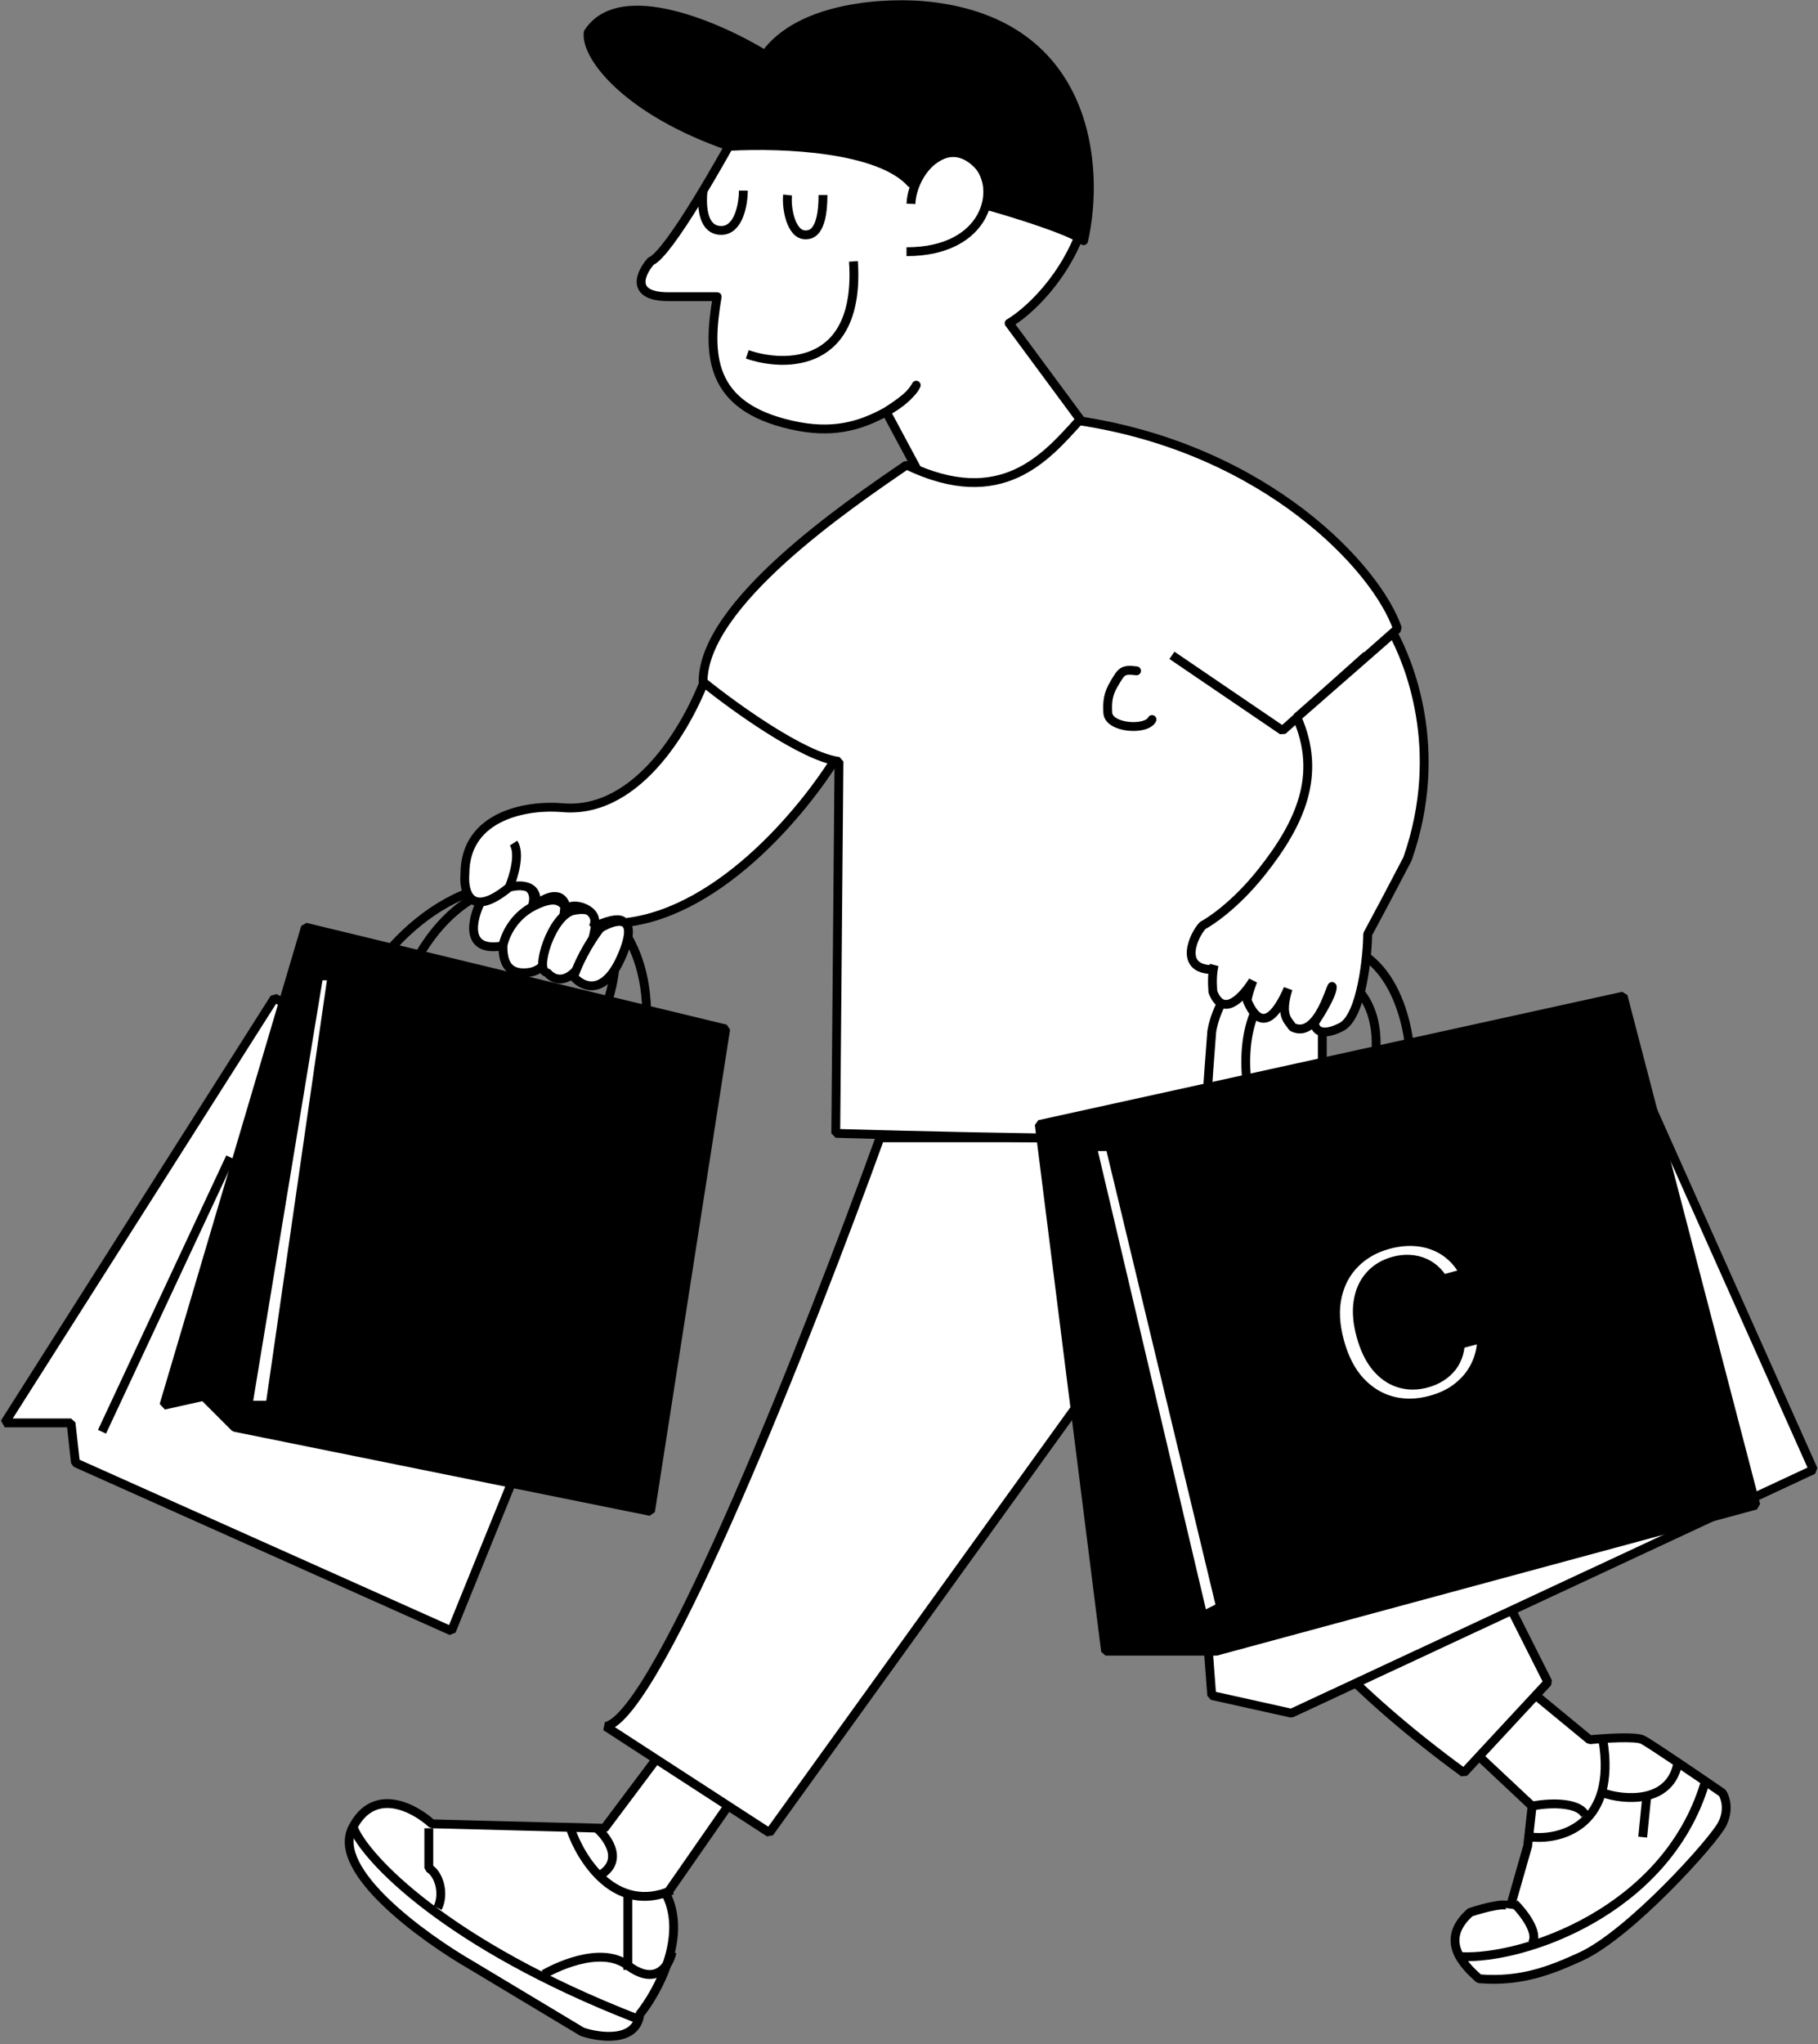 <svg width="388" height="436" viewBox="0 0 388 436" fill="none" xmlns="http://www.w3.org/2000/svg">
<rect x="0" y="0" width="388" height="436" fill="#808080" stroke="none"/>
<path d="M339.258 371.063L323.209 357.847L311.88 371.063L326.985 385.224L326.041 393.72L322.265 406.937C322.265 405.426 316.601 406.937 313.769 407.881C306.972 413.923 312.509 419.209 315.656 422.041C324.718 422.797 331.111 420.166 337.368 417.321C347.753 412.601 365.691 392.776 367.579 389C369.089 385.979 368.208 383.336 367.579 382.392C362.544 378.93 352.097 371.818 350.586 371.063C349.076 370.308 342.405 370.749 339.258 371.063Z" fill="white" stroke="black" stroke-width="1.888" stroke-linejoin="bevel"/>
<path d="M311.879 417.321C325.095 417.951 355.494 407.692 363.801 380.504M326.984 391.832C333.277 392.462 345.109 389.189 342.088 371.063" stroke="black" stroke-width="1.888" stroke-linejoin="bevel"/>
<path d="M326.984 385.224C329.816 384.594 336.802 384.091 338.313 387.112" stroke="black" stroke-width="1.888" stroke-linejoin="bevel"/>
<path d="M342.088 382.391C346.493 383.965 356.626 384.846 358.137 375.783" stroke="black" stroke-width="1.888" stroke-linejoin="bevel"/>
<path d="M351.528 382.392L350.584 391.832" stroke="black" stroke-width="1.888" stroke-linejoin="bevel"/>
<path d="M323.207 405.992C325.095 407.88 328.494 412.223 326.983 414.489" stroke="black" stroke-width="1.888" stroke-linejoin="bevel"/>
<path d="M129.002 389.944L143.162 371.063L157.322 382.392L142.218 404.105C146.749 413.168 140.33 424.874 136.553 429.594C135.798 435.636 128.057 434.629 124.281 433.37L100.68 419.209C90.296 413.231 70.66 399.007 75.191 389.944C79.723 380.881 88.408 385.539 92.184 389L129.002 389.944Z" fill="white" stroke="black" stroke-width="1.888" stroke-linejoin="bevel"/>
<path d="M133.998 404.104V420.153" stroke="black" stroke-width="1.888" stroke-linejoin="bevel"/>
<path d="M127.389 389.944C129.906 392.147 133.431 397.308 127.389 400.329" stroke="black" stroke-width="1.888" stroke-linejoin="bevel"/>
<path d="M121.725 389.944C123.927 396.553 131.354 408.447 143.438 403.161" stroke="black" stroke-width="1.888" stroke-linejoin="bevel"/>
<path d="M91.516 389.944V398.441C93.718 399.699 94.914 403.916 93.404 406.937" stroke="black" stroke-width="1.888" stroke-linejoin="bevel"/>
<path d="M75.467 389.944C77.984 396.238 95.103 414.678 135.885 430.538" stroke="black" stroke-width="1.888" stroke-linejoin="bevel"/>
<path d="M116.061 421.097C117.634 420.153 127.955 414.678 133.997 419.209C140.039 423.74 142.808 419.209 143.438 416.377" stroke="black" stroke-width="1.888" stroke-linejoin="bevel"/>
<path d="M129.277 368.231C140.606 365.965 173.018 283.582 187.808 242.674H271.827L330.358 358.791L312.421 378.107C265.219 343.686 252.632 311.395 243.506 280.871L164.207 390.888L129.277 368.231Z" fill="white" stroke="black" stroke-width="1.888" stroke-linejoin="bevel"/>
<path d="M258.61 361.623L252.002 273.827L351.126 233.233L387 313.477L275.603 365.399L258.61 361.623Z" fill="white" stroke="black" stroke-width="1.888" stroke-linejoin="bevel"/>
<path d="M138.901 55.724C142.677 54.214 154.32 33.697 159.669 23.627C195.165 10.788 222.291 34.012 231.416 47.228C227.64 59.312 219.144 66.738 215.368 68.941L231.416 90.654C222.354 108.779 206.871 110.164 200.263 108.591L189.123 87.822C183.303 91.02 177.422 92.572 168.925 90.654C151.151 86.641 150.989 75.579 153.061 63.277H142.677C134.369 63.277 136.698 58.242 138.901 55.724Z" fill="white"/>
<path d="M189.123 87.822C183.303 91.02 177.422 92.572 168.925 90.654C151.151 86.641 150.989 75.579 153.061 63.277H142.677C134.369 63.277 136.698 58.242 138.901 55.724C142.677 54.214 154.32 33.697 159.669 23.627C195.165 10.788 222.291 34.012 231.416 47.228C227.64 59.312 219.144 66.738 215.368 68.941L231.416 90.654C222.354 108.779 206.871 110.164 200.263 108.591L189.123 87.822ZM189.123 87.822C191.957 86.265 194.306 84.383 195.543 82.158C194.725 84.046 192.032 85.964 189.123 87.822Z" stroke="black" stroke-width="1.888" stroke-linejoin="round"/>
<path d="M198.222 1.298C232.963 5.075 234.725 36.228 231.263 51.333C228.242 49.066 216.159 45.354 210.495 43.781C212.006 40.76 209.866 36.228 208.607 34.34C203.321 29.053 196.964 35.284 194.447 39.06C187.65 31.508 167.355 30.58 155.712 31.209C133.81 23.657 124.902 11.998 125.531 6.963C132.328 -3.61 153.538 5.704 163.293 11.683C170.845 1.11 189.726 0.354 198.222 1.298Z" fill="black" stroke="black" stroke-width="1.888" stroke-linejoin="round"/>
<path d="M194.415 43.479C194.729 36.556 201.967 28.377 208.575 34.985C213.591 40.001 210.841 53.685 193.471 53.685" stroke="black" stroke-width="1.888" stroke-linejoin="round"/>
<path d="M150.044 40.649C149.73 43.796 149.87 49.146 153.937 49.146C157.701 49.146 158.645 43.481 158.645 40.649" stroke="black" stroke-width="1.888" stroke-linejoin="bevel"/>
<path d="M168.09 41.594C167.775 44.426 168.844 50.09 171.865 50.09C172.809 50.09 175.643 50.09 175.643 41.594" stroke="black" stroke-width="1.888" stroke-linejoin="bevel"/>
<path d="M159.486 75.579C167.668 78.411 183.654 78.411 182.143 55.754" stroke="black" stroke-width="1.888" stroke-linejoin="bevel"/>
<path d="M76.523 212.071C82.502 200.743 100.502 180.729 124.669 191.302C130.648 193.505 141.473 203.765 136.942 227.177" stroke="black" stroke-width="1.888" stroke-linejoin="bevel"/>
<path d="M135.054 252.509L58.586 212.859L1 303.487H15.161L16.105 311.983L96.348 347.857L135.054 252.509Z" fill="white" stroke="black" stroke-width="1.888" stroke-linejoin="bevel"/>
<path d="M49.147 246.845L21.77 305.375" stroke="black" stroke-width="1.888" stroke-linejoin="bevel"/>
<path d="M85.963 211.502C88.795 202.376 99.179 185.069 118.06 188.845C136.941 192.621 131.591 211.817 126.557 220.943" stroke="black" stroke-width="1.888" stroke-linejoin="bevel"/>
<path d="M154.879 219.468L65.196 197.755L34.986 299.711L43.483 297.823L50.091 304.431L138.831 322.368L154.879 219.468Z" fill="black" stroke="black" stroke-width="1.888" stroke-linejoin="bevel"/>
<path d="M70.859 208.14H68.026L52.922 299.711H57.642L70.859 208.14Z" fill="white" stroke="black" stroke-width="1.888" stroke-linejoin="bevel"/>
<path d="M107.34 201.734C99.033 203.244 100.732 196.07 102.62 192.293C104.823 190.091 109.984 186.44 113.005 189.461C116.026 192.482 110.487 198.902 107.34 201.734Z" fill="white" stroke="black" stroke-width="1.888" stroke-linejoin="bevel"/>
<path d="M113.004 207.396C107.717 208.151 107.34 204.25 107.34 201.733C107.655 199.844 109.417 195.502 113.948 193.236C118.48 190.971 119.612 192.293 120.556 193.235C120.241 197.641 118.29 206.641 113.004 207.396Z" fill="white" stroke="black" stroke-width="1.888" stroke-linejoin="bevel"/>
<path d="M123.387 206.454C120.366 210.23 117.722 208.657 116.778 207.398C113.946 207.398 117.722 195.125 122.443 194.181C126.219 193.426 127.163 195.125 127.163 196.069C127.163 197.958 126.407 202.678 123.387 206.454Z" fill="white" stroke="black" stroke-width="1.888" stroke-linejoin="bevel"/>
<path d="M132.83 203.621C129.054 212.684 124.333 210.544 122.445 208.341C123.956 203.809 126.851 199.53 128.11 197.957C131.256 196.069 136.606 194.558 132.83 203.621Z" fill="white" stroke="black" stroke-width="1.888" stroke-linejoin="bevel"/>
<path d="M179.462 159.993L151.141 143C147.679 153.384 136.603 173.776 119.988 172.265C113.065 171.636 99.219 173.587 99.219 186.426C98.904 190.202 100.352 196.055 108.659 189.258C110.862 188.629 115.08 188.503 114.325 193.034C116.213 191.461 120.178 189.447 120.933 193.978C121.877 192.09 128.485 193.978 126.597 197.754C128.484 196.81 132.448 195.3 133.204 196.81C154.351 194.545 172.854 171.321 179.462 159.993Z" fill="white"/>
<path d="M108.659 189.258C100.352 196.055 98.904 190.202 99.219 186.426C99.219 173.587 113.065 171.636 119.988 172.265C136.603 173.776 147.679 153.384 151.141 143L179.462 159.993C172.854 171.321 154.351 194.545 133.204 196.81C132.448 195.3 128.484 196.81 126.597 197.754C128.485 193.978 121.877 192.09 120.933 193.978C120.178 189.447 116.213 191.461 114.325 193.034C115.08 188.503 110.862 188.629 108.659 189.258ZM108.659 189.258C109.604 187.055 111.115 182.083 109.605 179.818" stroke="black" stroke-width="1.888" stroke-linejoin="bevel"/>
<path d="M193.441 99.202L193.473 99.18C213.864 108.998 223.367 97.292 230.29 89.739C270.317 95.781 293.855 121.207 298.261 134.109L282.212 148.27V241.73C277.681 243.995 211.095 242.674 178.368 241.73L179.052 162.401C171.418 161.428 156.58 150.726 150.047 145.438C150.047 128.836 180.52 108.025 193.441 99.202Z" fill="white" stroke="black" stroke-width="1.888" stroke-linejoin="bevel"/>
<path d="M266.516 233.256H257.666C257.666 232.501 258.295 224.13 258.61 220.039C259.554 214.06 265.407 201.914 281.267 201.159C297.127 200.403 301.092 218.466 301.092 227.592L293.539 228.536V225.704C295.05 211.354 285.987 207.138 281.267 206.823C265.407 207.578 264.825 224.76 266.516 233.256Z" stroke="black" stroke-width="1.888" stroke-linejoin="bevel"/>
<path d="M346.406 212.464L221.793 239.841L235.954 352.182H259.555L374.727 321.028L346.406 212.464Z" fill="black" stroke="black" stroke-width="1.888" stroke-linejoin="bevel"/>
<path d="M236.897 244.562H233.121L256.722 344.63L260.498 342.742L236.897 244.562Z" fill="white" stroke="black" stroke-width="1.888" stroke-linejoin="bevel"/>
<mask id="path-39-outside-1_1014_1989" maskUnits="userSpaceOnUse" x="276.127" y="255.984" width="49.173" height="52.687" fill="black">
<rect fill="white" x="276.127" y="255.984" width="49.173" height="52.687"/>
<path d="M314.664 272.602L307.128 274.649C306.726 273.711 306.21 272.922 305.58 272.28C304.947 271.627 304.224 271.121 303.412 270.763C302.601 270.405 301.72 270.201 300.771 270.151C299.833 270.098 298.859 270.209 297.85 270.483C296.026 270.978 294.561 271.863 293.454 273.137C292.343 274.399 291.649 275.992 291.371 277.914C291.09 279.826 291.281 282.003 291.945 284.446C292.628 286.958 293.574 288.967 294.784 290.473C296.005 291.976 297.411 292.98 299.001 293.483C300.591 293.987 302.275 293.998 304.052 293.515C305.05 293.244 305.938 292.861 306.715 292.367C307.503 291.869 308.161 291.278 308.69 290.592C309.214 289.895 309.595 289.121 309.832 288.268C310.079 287.413 310.162 286.491 310.078 285.504L317.622 283.491C317.867 285.161 317.803 286.854 317.432 288.568C317.068 290.268 316.393 291.886 315.407 293.422C314.429 294.944 313.133 296.294 311.519 297.471C309.914 298.634 307.982 299.522 305.722 300.136C302.58 300.99 299.577 301.043 296.713 300.294C293.861 299.542 291.352 298.013 289.186 295.707C287.031 293.398 285.434 290.329 284.393 286.498C283.349 282.656 283.183 279.191 283.896 276.103C284.609 273.015 286.012 270.429 288.106 268.346C290.197 266.25 292.791 264.782 295.887 263.941C297.929 263.386 299.899 263.158 301.798 263.258C303.709 263.355 305.49 263.77 307.143 264.503C308.792 265.225 310.256 266.262 311.535 267.614C312.825 268.963 313.868 270.626 314.664 272.602Z"/>
</mask>
<path d="M314.664 272.602L307.128 274.649C306.726 273.711 306.21 272.922 305.58 272.28C304.947 271.627 304.224 271.121 303.412 270.763C302.601 270.405 301.72 270.201 300.771 270.151C299.833 270.098 298.859 270.209 297.85 270.483C296.026 270.978 294.561 271.863 293.454 273.137C292.343 274.399 291.649 275.992 291.371 277.914C291.09 279.826 291.281 282.003 291.945 284.446C292.628 286.958 293.574 288.967 294.784 290.473C296.005 291.976 297.411 292.98 299.001 293.483C300.591 293.987 302.275 293.998 304.052 293.515C305.05 293.244 305.938 292.861 306.715 292.367C307.503 291.869 308.161 291.278 308.69 290.592C309.214 289.895 309.595 289.121 309.832 288.268C310.079 287.413 310.162 286.491 310.078 285.504L317.622 283.491C317.867 285.161 317.803 286.854 317.432 288.568C317.068 290.268 316.393 291.886 315.407 293.422C314.429 294.944 313.133 296.294 311.519 297.471C309.914 298.634 307.982 299.522 305.722 300.136C302.58 300.99 299.577 301.043 296.713 300.294C293.861 299.542 291.352 298.013 289.186 295.707C287.031 293.398 285.434 290.329 284.393 286.498C283.349 282.656 283.183 279.191 283.896 276.103C284.609 273.015 286.012 270.429 288.106 268.346C290.197 266.25 292.791 264.782 295.887 263.941C297.929 263.386 299.899 263.158 301.798 263.258C303.709 263.355 305.49 263.77 307.143 264.503C308.792 265.225 310.256 266.262 311.535 267.614C312.825 268.963 313.868 270.626 314.664 272.602Z" fill="white"/>
<path d="M314.664 272.602L315.322 275.024L318.046 274.283L316.992 271.664L314.664 272.602ZM307.128 274.649L304.822 275.639L305.682 277.643L307.787 277.071L307.128 274.649ZM305.58 272.28L303.777 274.027L303.783 274.033L303.789 274.039L305.58 272.28ZM303.412 270.763L302.399 273.059L302.399 273.059L303.412 270.763ZM300.771 270.151L300.629 272.657L300.639 272.658L300.771 270.151ZM293.454 273.137L295.338 274.794L295.343 274.789L295.348 274.783L293.454 273.137ZM291.371 277.914L293.855 278.28L293.855 278.274L291.371 277.914ZM294.784 290.473L292.826 292.045L292.835 292.056L294.784 290.473ZM299.001 293.483L298.242 295.876L299.001 293.483ZM306.715 292.367L305.375 290.244L305.367 290.249L306.715 292.367ZM308.69 290.592L310.678 292.124L310.686 292.113L310.694 292.103L308.69 290.592ZM309.832 288.268L307.421 287.57L307.417 287.584L307.413 287.598L309.832 288.268ZM310.078 285.504L309.431 283.079L307.4 283.621L307.577 285.716L310.078 285.504ZM317.622 283.491L320.106 283.128L319.698 280.34L316.975 281.066L317.622 283.491ZM317.432 288.568L314.979 288.036L314.977 288.043L317.432 288.568ZM315.407 293.422L317.519 294.779L317.519 294.778L315.407 293.422ZM311.519 297.471L312.992 299.504L312.999 299.499L311.519 297.471ZM296.713 300.294L296.073 302.721L296.078 302.722L296.713 300.294ZM289.186 295.707L287.351 297.419L287.356 297.426L289.186 295.707ZM283.896 276.103L286.342 276.668L283.896 276.103ZM288.106 268.346L289.877 270.125L289.883 270.119L288.106 268.346ZM301.798 263.258L301.666 265.765L301.671 265.765L301.798 263.258ZM307.143 264.503L306.125 266.797L306.136 266.803L307.143 264.503ZM311.535 267.614L309.711 269.339L309.721 269.349L311.535 267.614ZM314.005 270.179L306.47 272.227L307.787 277.071L315.322 275.024L314.005 270.179ZM309.435 273.659C308.926 272.473 308.246 271.413 307.371 270.522L303.789 274.039C304.173 274.431 304.526 274.949 304.822 275.639L309.435 273.659ZM307.382 270.533C306.53 269.654 305.541 268.959 304.426 268.467L302.399 273.059C302.907 273.284 303.364 273.6 303.777 274.027L307.382 270.533ZM304.426 268.467C303.316 267.977 302.134 267.709 300.902 267.644L300.639 272.658C301.306 272.693 301.885 272.833 302.399 273.059L304.426 268.467ZM300.912 267.645C299.676 267.575 298.432 267.723 297.191 268.061L298.508 272.905C299.286 272.694 299.989 272.621 300.629 272.657L300.912 267.645ZM297.191 268.061C294.948 268.67 293.031 269.797 291.559 271.49L295.348 274.783C296.091 273.929 297.105 273.286 298.508 272.905L297.191 268.061ZM291.569 271.479C290.089 273.161 289.224 275.227 288.887 277.555L293.855 278.274C294.075 276.756 294.597 275.637 295.338 274.794L291.569 271.479ZM288.888 277.549C288.543 279.891 288.795 282.426 289.523 285.104L294.367 283.788C293.767 281.58 293.637 279.761 293.855 278.28L288.888 277.549ZM289.523 285.104C290.266 287.84 291.339 290.193 292.827 292.045L296.741 288.901C295.808 287.74 294.989 286.075 294.367 283.788L289.523 285.104ZM292.835 292.056C294.315 293.876 296.114 295.202 298.242 295.876L299.759 291.091C298.707 290.757 297.695 290.076 296.732 288.89L292.835 292.056ZM298.242 295.876C300.339 296.541 302.518 296.533 304.711 295.937L303.394 291.093C302.031 291.463 300.842 291.434 299.759 291.091L298.242 295.876ZM304.711 295.937C305.923 295.608 307.048 295.13 308.062 294.484L305.367 290.249C304.828 290.592 304.178 290.88 303.394 291.093L304.711 295.937ZM308.054 294.489C309.072 293.847 309.956 293.061 310.678 292.124L306.701 289.06C306.367 289.495 305.934 289.891 305.375 290.244L308.054 294.489ZM310.694 292.103C311.411 291.151 311.931 290.09 312.25 288.939L307.413 287.598C307.259 288.151 307.018 288.64 306.685 289.082L310.694 292.103ZM312.242 288.967C312.585 287.785 312.686 286.552 312.579 285.293L307.577 285.716C307.637 286.431 307.574 287.041 307.421 287.57L312.242 288.967ZM310.725 287.929L318.27 285.916L316.975 281.066L309.431 283.079L310.725 287.929ZM315.139 283.855C315.338 285.215 315.289 286.604 314.979 288.036L319.885 289.1C320.318 287.103 320.396 285.107 320.106 283.128L315.139 283.855ZM314.977 288.043C314.68 289.433 314.126 290.771 313.295 292.066L317.519 294.778C318.661 293.001 319.457 291.102 319.886 289.092L314.977 288.043ZM313.295 292.065C312.501 293.301 311.429 294.43 310.04 295.444L312.999 299.499C314.837 298.158 316.356 296.588 317.519 294.779L313.295 292.065ZM310.047 295.439C308.727 296.394 307.083 297.166 305.064 297.714L306.38 302.559C308.881 301.879 311.101 300.874 312.992 299.504L310.047 295.439ZM305.064 297.714C302.301 298.465 299.746 298.492 297.348 297.865L296.078 302.722C299.407 303.593 302.858 303.516 306.38 302.559L305.064 297.714ZM297.353 297.867C294.989 297.243 292.883 295.977 291.015 293.988L287.356 297.426C289.82 300.048 292.733 301.84 296.073 302.721L297.353 297.867ZM291.021 293.994C289.208 292.051 287.776 289.376 286.815 285.84L281.971 287.156C283.092 291.282 284.855 294.745 287.351 297.419L291.021 293.994ZM286.815 285.84C285.852 282.297 285.743 279.262 286.342 276.668L281.45 275.539C280.624 279.12 280.845 283.015 281.971 287.156L286.815 285.84ZM286.342 276.668C286.956 274.005 288.142 271.851 289.877 270.125L286.336 266.566C283.882 269.008 282.261 272.025 281.45 275.539L286.342 276.668ZM289.883 270.119C291.638 268.36 293.835 267.099 296.545 266.363L295.229 261.518C291.746 262.465 288.756 264.141 286.329 266.573L289.883 270.119ZM296.545 266.363C298.358 265.87 300.062 265.681 301.666 265.765L301.93 260.752C299.737 260.636 297.499 260.902 295.229 261.518L296.545 266.363ZM301.671 265.765C303.292 265.847 304.77 266.196 306.125 266.797L308.161 262.209C306.211 261.343 304.125 260.863 301.925 260.751L301.671 265.765ZM306.136 266.803C307.467 267.385 308.656 268.223 309.711 269.339L313.359 265.889C311.857 264.301 310.117 263.065 308.149 262.204L306.136 266.803ZM309.721 269.349C310.762 270.437 311.642 271.818 312.335 273.539L316.992 271.664C316.094 269.433 314.889 267.489 313.349 265.879L309.721 269.349Z" fill="black" mask="url(#path-39-outside-1_1014_1989)"/>
<path d="M250.115 139.773L273.716 155.822L291.653 139.773" stroke="black" stroke-width="1.888" stroke-linejoin="bevel"/>
<path d="M276.786 152.99L297.318 135.054C300.387 140.718 308.647 159.599 300.387 183.2L295.43 192.64L291.89 199.248C291.89 203.025 290.758 216.807 286.226 219.073C281.695 221.339 280.562 219.388 280.562 218.129C281.821 216.241 284.338 212.087 284.338 210.577C284.338 208.689 281.506 221.905 275.842 219.073C274.886 217.545 273.127 216.759 274.894 210.908C272.539 216.29 269.221 220.598 266.165 213.409C266.282 212.331 266.781 210.788 267.397 209.208C264.652 213.596 260.79 216.697 258.849 211.521C258.722 209.502 258.677 207.861 259.124 205.847C259.026 206.171 258.935 206.486 258.849 206.801C251.296 206.801 254.835 199.248 256.723 197.36C257.982 196.731 263.495 193.247 269.233 186.032C277.492 175.647 282.214 165.263 276.786 152.99Z" fill="white" stroke="black" stroke-width="1.888" stroke-linejoin="bevel"/>
<path d="M242.563 143.078C239.572 142.704 239.36 143.152 237.738 145.91C236.553 147.924 236.275 149.476 236.426 152.046C236.62 155.33 244.653 155.889 245.867 153.462" stroke="black" stroke-width="1.888" stroke-linecap="round"/>
</svg>
